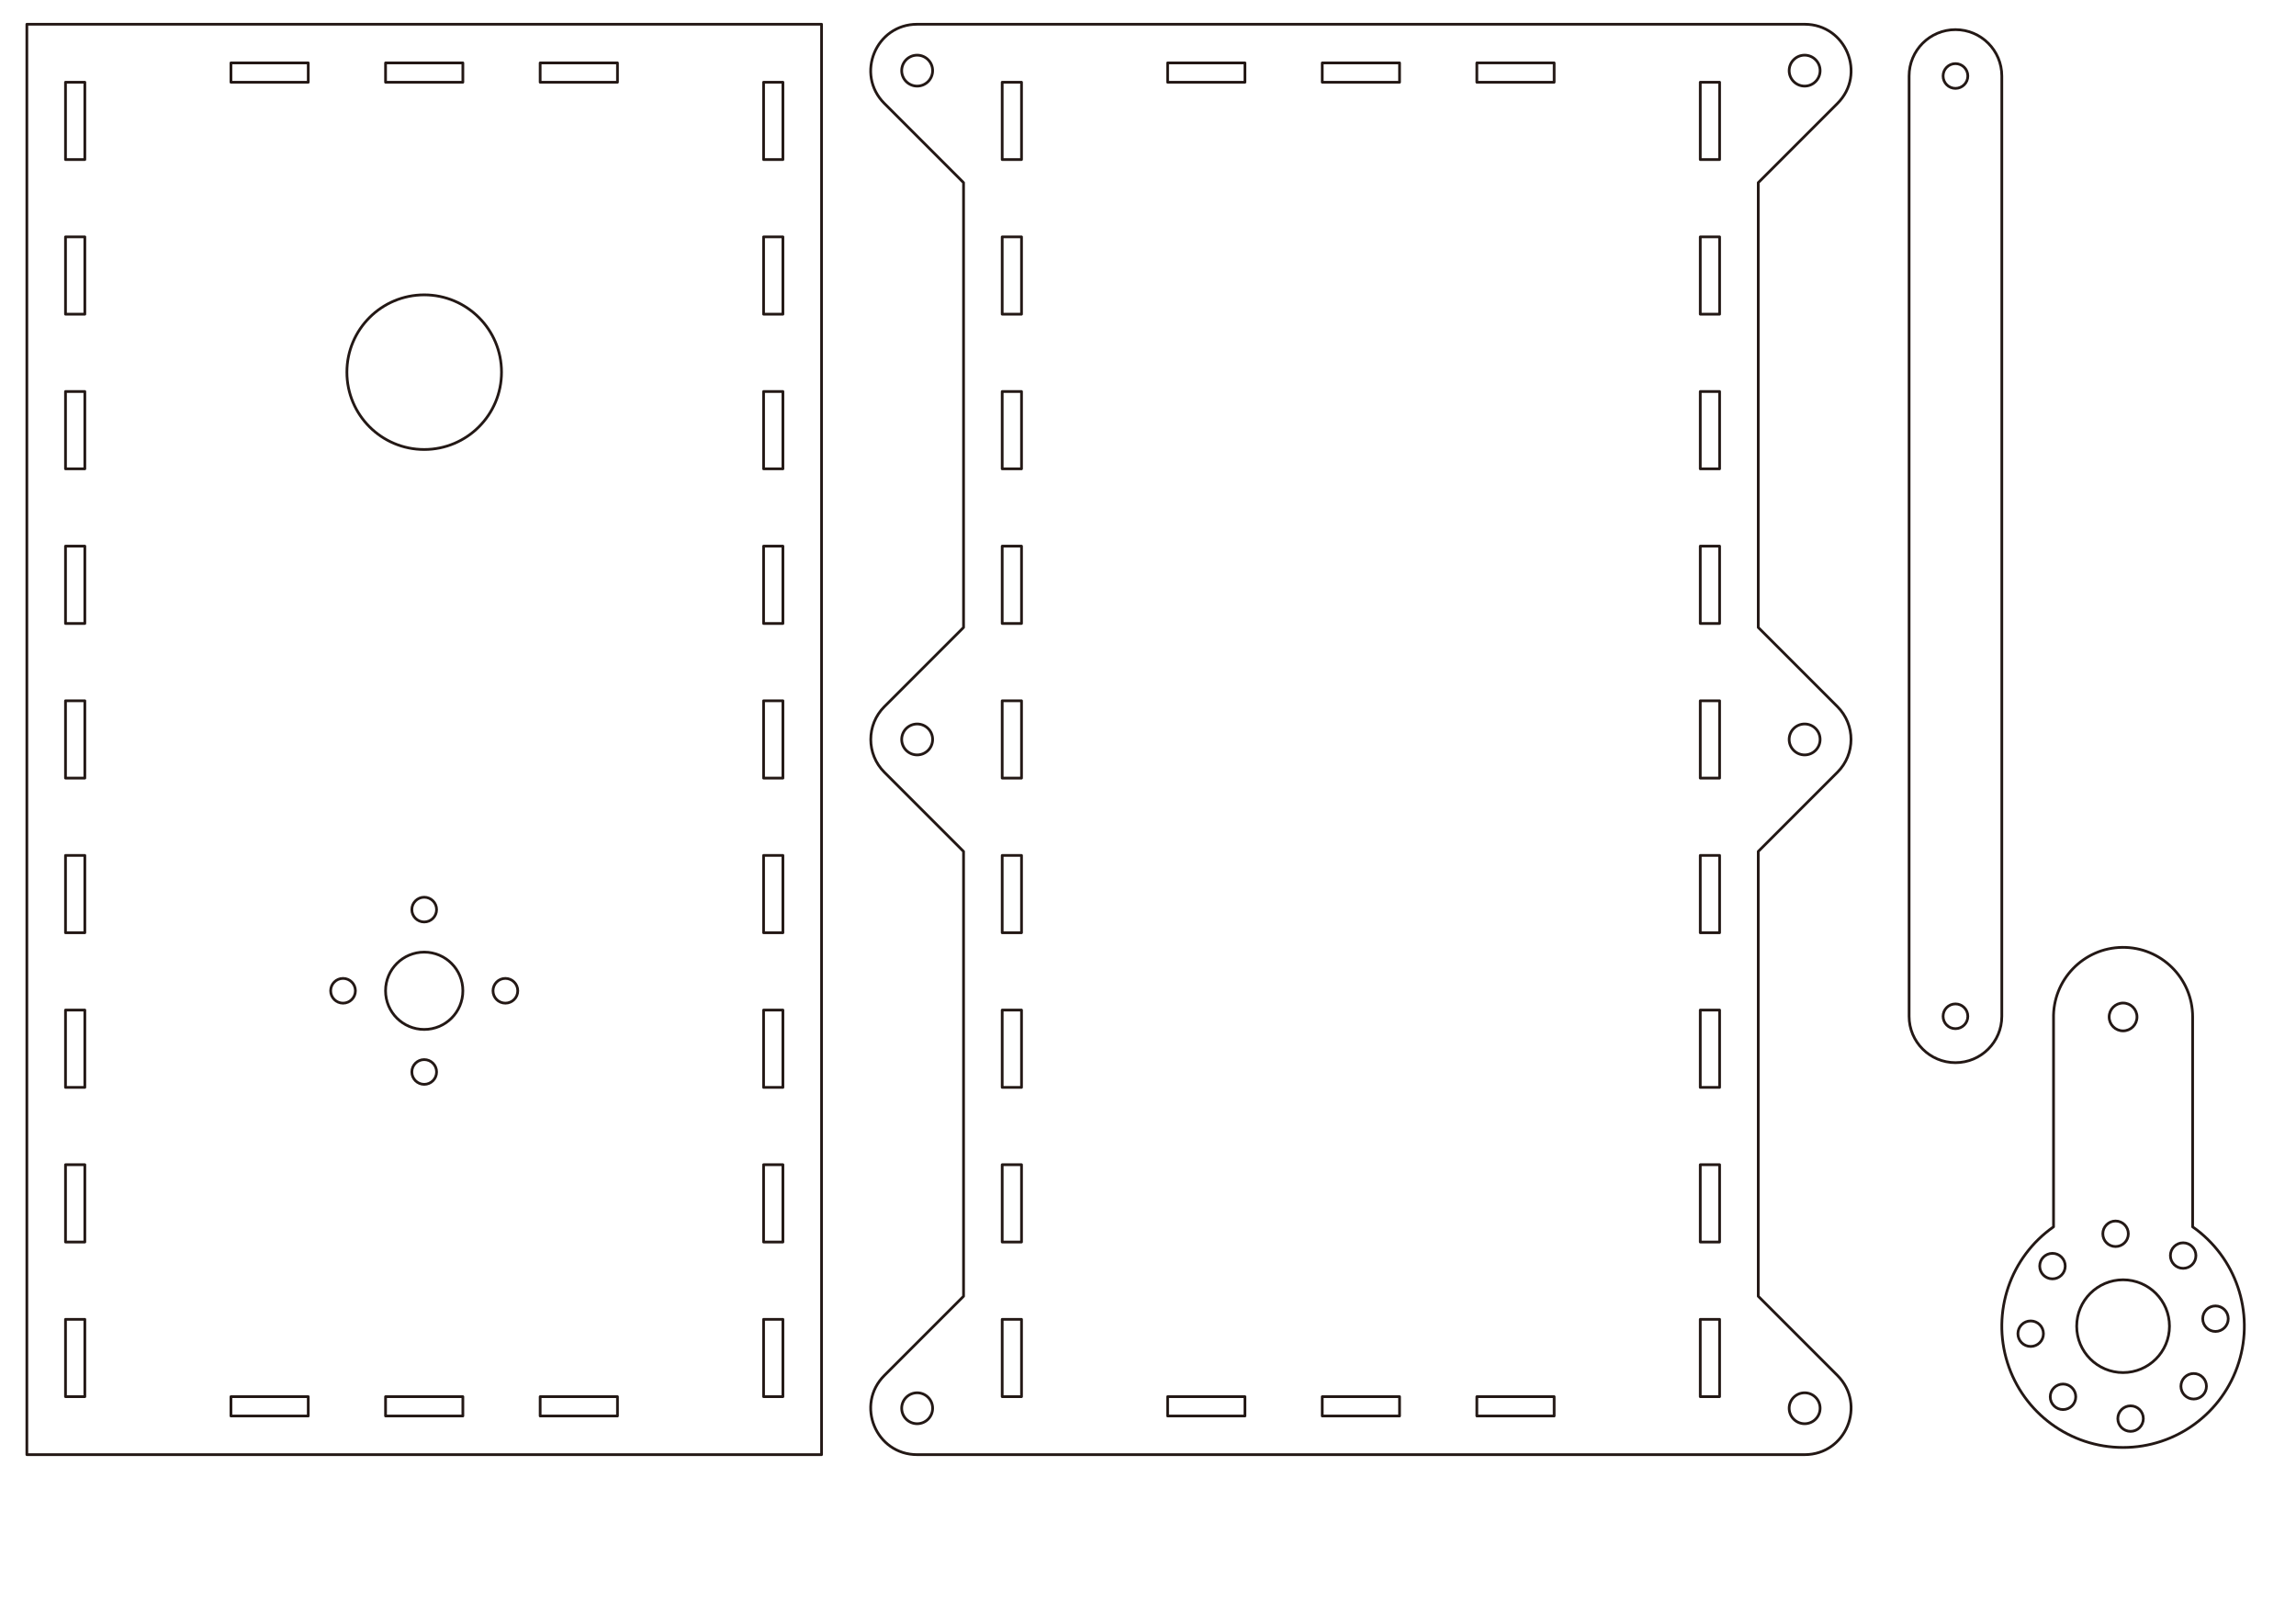 <?xml version="1.0" encoding="utf-8"?>
<!-- Generator: Adobe Illustrator 16.0.4, SVG Export Plug-In . SVG Version: 6.00 Build 0)  -->
<!DOCTYPE svg PUBLIC "-//W3C//DTD SVG 1.1//EN" "http://www.w3.org/Graphics/SVG/1.1/DTD/svg11.dtd">
<svg version="1.1" id="レイヤー_1" xmlns="http://www.w3.org/2000/svg" xmlns:xlink="http://www.w3.org/1999/xlink" x="0px"
	 y="0px" width="841.89px" height="595.28px" viewBox="0 0 841.89 595.28" enable-background="new 0 0 841.89 595.28"
	 xml:space="preserve">
<circle fill="none" stroke="#231815" stroke-linecap="round" stroke-linejoin="round" cx="336.301" cy="516.29" r="5.669"/>
<circle fill="none" stroke="#231815" stroke-linecap="round" stroke-linejoin="round" cx="155.547" cy="136.447" r="28.347"/>
<circle fill="none" stroke="#231815" stroke-linecap="round" stroke-linejoin="round" cx="661.718" cy="25.896" r="5.669"/>
<path fill="none" stroke="#231815" stroke-linecap="round" stroke-linejoin="round" d="M673.745,504.264
	c-9.678-9.678-19.356-19.356-29.034-29.034c0-54.358,0-108.718,0-163.075c9.678-9.679,19.356-19.356,29.034-29.035
	c6.642-6.642,6.642-17.41,0-24.053c-9.678-9.678-19.356-19.355-29.034-29.034c0-54.358,0-108.717,0-163.075
	c9.678-9.679,19.356-19.356,29.034-29.034c10.714-10.715,3.126-29.034-12.026-29.034c-108.472,0-216.945,0-325.417,0
	c-15.152,0-22.741,18.319-12.026,29.034c9.678,9.678,19.356,19.355,29.034,29.034c0,54.358,0,108.717,0,163.075
	c-9.678,9.679-19.356,19.356-29.034,29.034c-6.642,6.643-6.642,17.411,0,24.053c9.678,9.679,19.356,19.356,29.034,29.035
	c0,54.357,0,108.717,0,163.075c-9.678,9.678-19.356,19.356-29.034,29.034c-10.715,10.715-3.126,29.034,12.026,29.034
	c108.472,0,216.945,0,325.417,0C676.871,533.298,684.458,514.979,673.745,504.264z"/>
<circle fill="none" stroke="#231815" stroke-linecap="round" stroke-linejoin="round" cx="778.484" cy="486.203" r="17.008"/>
<circle fill="none" stroke="#231815" stroke-linecap="round" stroke-linejoin="round" cx="661.718" cy="516.29" r="5.669"/>
<circle fill="none" stroke="#231815" stroke-linecap="round" stroke-linejoin="round" cx="661.718" cy="271.093" r="5.669"/>
<rect x="9.847" y="8.889" fill="none" stroke="#231815" stroke-linecap="round" stroke-linejoin="round" width="291.401" height="524.409"/>
<circle fill="none" stroke="#231815" stroke-linecap="round" stroke-linejoin="round" cx="336.301" cy="271.093" r="5.669"/>
<circle fill="none" stroke="#231815" stroke-linecap="round" stroke-linejoin="round" cx="336.301" cy="25.896" r="5.669"/>
<circle fill="none" stroke="#231815" stroke-linecap="round" stroke-linejoin="round" cx="155.547" cy="363.237" r="14.173"/>
<circle fill="none" stroke="#231815" stroke-linecap="round" stroke-linejoin="round" cx="185.311" cy="363.237" r="4.536"/>
<circle fill="none" stroke="#231815" stroke-linecap="round" stroke-linejoin="round" cx="125.783" cy="363.237" r="4.536"/>
<circle fill="none" stroke="#231815" stroke-linecap="round" stroke-linejoin="round" cx="155.547" cy="333.474" r="4.535"/>
<circle fill="none" stroke="#231815" stroke-linecap="round" stroke-linejoin="round" cx="155.547" cy="393.001" r="4.536"/>
<circle fill="none" stroke="#231815" stroke-linecap="round" stroke-linejoin="round" cx="717.021" cy="27.863" r="4.535"/>
<circle fill="none" stroke="#231815" stroke-linecap="round" stroke-linejoin="round" cx="717.021" cy="372.589" r="4.535"/>
<circle fill="none" stroke="#231815" stroke-linecap="round" stroke-linejoin="round" cx="744.602" cy="488.954" r="4.677"/>
<circle fill="none" stroke="#231815" stroke-linecap="round" stroke-linejoin="round" cx="812.365" cy="483.453" r="4.677"/>
<circle fill="none" stroke="#231815" stroke-linecap="round" stroke-linejoin="round" cx="781.234" cy="520.084" r="4.677"/>
<circle fill="none" stroke="#231815" stroke-linecap="round" stroke-linejoin="round" cx="775.732" cy="452.321" r="4.677"/>
<circle fill="none" stroke="#231815" stroke-linecap="round" stroke-linejoin="round" cx="752.593" cy="464.174" r="4.677"/>
<circle fill="none" stroke="#231815" stroke-linecap="round" stroke-linejoin="round" cx="800.512" cy="460.313" r="4.677"/>
<circle fill="none" stroke="#231815" stroke-linecap="round" stroke-linejoin="round" cx="804.373" cy="508.231" r="4.677"/>
<circle fill="none" stroke="#231815" stroke-linecap="round" stroke-linejoin="round" cx="756.455" cy="512.093" r="4.677"/>
<path fill="none" stroke="#231815" stroke-linecap="round" stroke-linejoin="round" d="M752.983,449.779
	c-15.896,11.13-22.739,31.283-16.905,49.79s22.996,31.094,42.4,31.097c19.405,0.002,36.57-12.581,42.408-31.088
	c5.838-18.506-1-38.66-16.895-49.793c0-25.652,0-51.305,0-76.956c0-14.213-11.616-25.685-25.828-25.507
	c-14.211,0.179-25.537,11.938-25.181,26.146C752.983,398.905,752.983,424.343,752.983,449.779z"/>
<circle fill="none" stroke="#231815" stroke-linecap="round" stroke-linejoin="round" cx="778.483" cy="372.83" r="5.102"/>
<rect x="84.681" y="23.062" fill="none" stroke="#231815" stroke-linecap="round" stroke-linejoin="round" width="28.347" height="7.087"/>
<rect x="141.374" y="23.062" fill="none" stroke="#231815" stroke-linecap="round" stroke-linejoin="round" width="28.346" height="7.087"/>
<rect x="198.066" y="23.062" fill="none" stroke="#231815" stroke-linecap="round" stroke-linejoin="round" width="28.347" height="7.087"/>
<rect x="198.066" y="512.038" fill="none" stroke="#231815" stroke-linecap="round" stroke-linejoin="round" width="28.347" height="7.087"/>
<rect x="141.374" y="512.038" fill="none" stroke="#231815" stroke-linecap="round" stroke-linejoin="round" width="28.346" height="7.087"/>
<rect x="84.681" y="512.038" fill="none" stroke="#231815" stroke-linecap="round" stroke-linejoin="round" width="28.347" height="7.087"/>
<rect x="24.02" y="483.691" fill="none" stroke="#231815" stroke-linecap="round" stroke-linejoin="round" width="7.087" height="28.347"/>
<rect x="24.02" y="426.998" fill="none" stroke="#231815" stroke-linecap="round" stroke-linejoin="round" width="7.087" height="28.348"/>
<rect x="24.019" y="370.306" fill="none" stroke="#231815" stroke-linecap="round" stroke-linejoin="round" width="7.087" height="28.347"/>
<rect x="24.019" y="256.92" fill="none" stroke="#231815" stroke-linecap="round" stroke-linejoin="round" width="7.087" height="28.347"/>
<rect x="24.019" y="313.613" fill="none" stroke="#231815" stroke-linecap="round" stroke-linejoin="round" width="7.087" height="28.346"/>
<rect x="24.019" y="143.534" fill="none" stroke="#231815" stroke-linecap="round" stroke-linejoin="round" width="7.086" height="28.347"/>
<rect x="24.019" y="200.227" fill="none" stroke="#231815" stroke-linecap="round" stroke-linejoin="round" width="7.087" height="28.347"/>
<rect x="24.019" y="30.148" fill="none" stroke="#231815" stroke-linecap="round" stroke-linejoin="round" width="7.086" height="28.347"/>
<rect x="24.019" y="86.841" fill="none" stroke="#231815" stroke-linecap="round" stroke-linejoin="round" width="7.086" height="28.347"/>
<rect x="279.989" y="86.841" fill="none" stroke="#231815" stroke-linecap="round" stroke-linejoin="round" width="7.087" height="28.347"/>
<rect x="279.989" y="30.148" fill="none" stroke="#231815" stroke-linecap="round" stroke-linejoin="round" width="7.087" height="28.347"/>
<rect x="279.989" y="200.227" fill="none" stroke="#231815" stroke-linecap="round" stroke-linejoin="round" width="7.086" height="28.347"/>
<rect x="279.989" y="143.534" fill="none" stroke="#231815" stroke-linecap="round" stroke-linejoin="round" width="7.086" height="28.347"/>
<rect x="279.988" y="313.613" fill="none" stroke="#231815" stroke-linecap="round" stroke-linejoin="round" width="7.087" height="28.346"/>
<rect x="279.989" y="256.92" fill="none" stroke="#231815" stroke-linecap="round" stroke-linejoin="round" width="7.086" height="28.347"/>
<rect x="279.988" y="370.306" fill="none" stroke="#231815" stroke-linecap="round" stroke-linejoin="round" width="7.087" height="28.347"/>
<rect x="279.988" y="426.998" fill="none" stroke="#231815" stroke-linecap="round" stroke-linejoin="round" width="7.087" height="28.348"/>
<rect x="279.988" y="483.691" fill="none" stroke="#231815" stroke-linecap="round" stroke-linejoin="round" width="7.086" height="28.347"/>
<rect x="623.45" y="483.691" fill="none" stroke="#231815" stroke-linecap="round" stroke-linejoin="round" width="7.087" height="28.347"/>
<rect x="623.451" y="426.998" fill="none" stroke="#231815" stroke-linecap="round" stroke-linejoin="round" width="7.086" height="28.348"/>
<rect x="623.451" y="370.306" fill="none" stroke="#231815" stroke-linecap="round" stroke-linejoin="round" width="7.086" height="28.347"/>
<rect x="623.451" y="313.613" fill="none" stroke="#231815" stroke-linecap="round" stroke-linejoin="round" width="7.086" height="28.346"/>
<rect x="623.451" y="143.534" fill="none" stroke="#231815" stroke-linecap="round" stroke-linejoin="round" width="7.087" height="28.347"/>
<rect x="623.451" y="200.227" fill="none" stroke="#231815" stroke-linecap="round" stroke-linejoin="round" width="7.087" height="28.347"/>
<rect x="623.451" y="30.148" fill="none" stroke="#231815" stroke-linecap="round" stroke-linejoin="round" width="7.087" height="28.347"/>
<rect x="623.451" y="86.841" fill="none" stroke="#231815" stroke-linecap="round" stroke-linejoin="round" width="7.087" height="28.347"/>
<rect x="367.482" y="86.841" fill="none" stroke="#231815" stroke-linecap="round" stroke-linejoin="round" width="7.087" height="28.347"/>
<rect x="367.481" y="30.148" fill="none" stroke="#231815" stroke-linecap="round" stroke-linejoin="round" width="7.086" height="28.347"/>
<rect x="367.482" y="200.227" fill="none" stroke="#231815" stroke-linecap="round" stroke-linejoin="round" width="7.086" height="28.347"/>
<rect x="367.482" y="143.534" fill="none" stroke="#231815" stroke-linecap="round" stroke-linejoin="round" width="7.086" height="28.347"/>
<rect x="367.482" y="313.613" fill="none" stroke="#231815" stroke-linecap="round" stroke-linejoin="round" width="7.086" height="28.346"/>
<rect x="367.482" y="256.92" fill="none" stroke="#231815" stroke-linecap="round" stroke-linejoin="round" width="7.086" height="28.347"/>
<rect x="367.482" y="370.306" fill="none" stroke="#231815" stroke-linecap="round" stroke-linejoin="round" width="7.087" height="28.347"/>
<rect x="367.483" y="426.998" fill="none" stroke="#231815" stroke-linecap="round" stroke-linejoin="round" width="7.086" height="28.348"/>
<rect x="367.483" y="483.691" fill="none" stroke="#231815" stroke-linecap="round" stroke-linejoin="round" width="7.086" height="28.347"/>
<rect x="428.144" y="512.038" fill="none" stroke="#231815" stroke-linecap="round" stroke-linejoin="round" width="28.347" height="7.087"/>
<rect x="484.836" y="512.038" fill="none" stroke="#231815" stroke-linecap="round" stroke-linejoin="round" width="28.347" height="7.087"/>
<rect x="541.529" y="512.038" fill="none" stroke="#231815" stroke-linecap="round" stroke-linejoin="round" width="28.347" height="7.087"/>
<rect x="541.529" y="23.061" fill="none" stroke="#231815" stroke-linecap="round" stroke-linejoin="round" width="28.347" height="7.087"/>
<rect x="484.836" y="23.062" fill="none" stroke="#231815" stroke-linecap="round" stroke-linejoin="round" width="28.347" height="7.087"/>
<rect x="428.144" y="23.062" fill="none" stroke="#231815" stroke-linecap="round" stroke-linejoin="round" width="28.347" height="7.087"/>
<rect x="623.45" y="256.92" fill="none" stroke="#231815" stroke-linecap="round" stroke-linejoin="round" width="7.087" height="28.347"/>
<path fill="none" stroke="#231815" stroke-linecap="round" stroke-linejoin="round" d="M700.023,372.589
	c0,9.387,7.61,16.997,16.997,16.997c9.388,0,16.997-7.61,16.997-16.997c0-114.908,0-229.816,0-344.726
	c0-9.387-7.609-16.996-16.997-16.996c-9.387,0-16.997,7.609-16.997,16.996C700.023,142.772,700.023,257.681,700.023,372.589z"/>
</svg>
